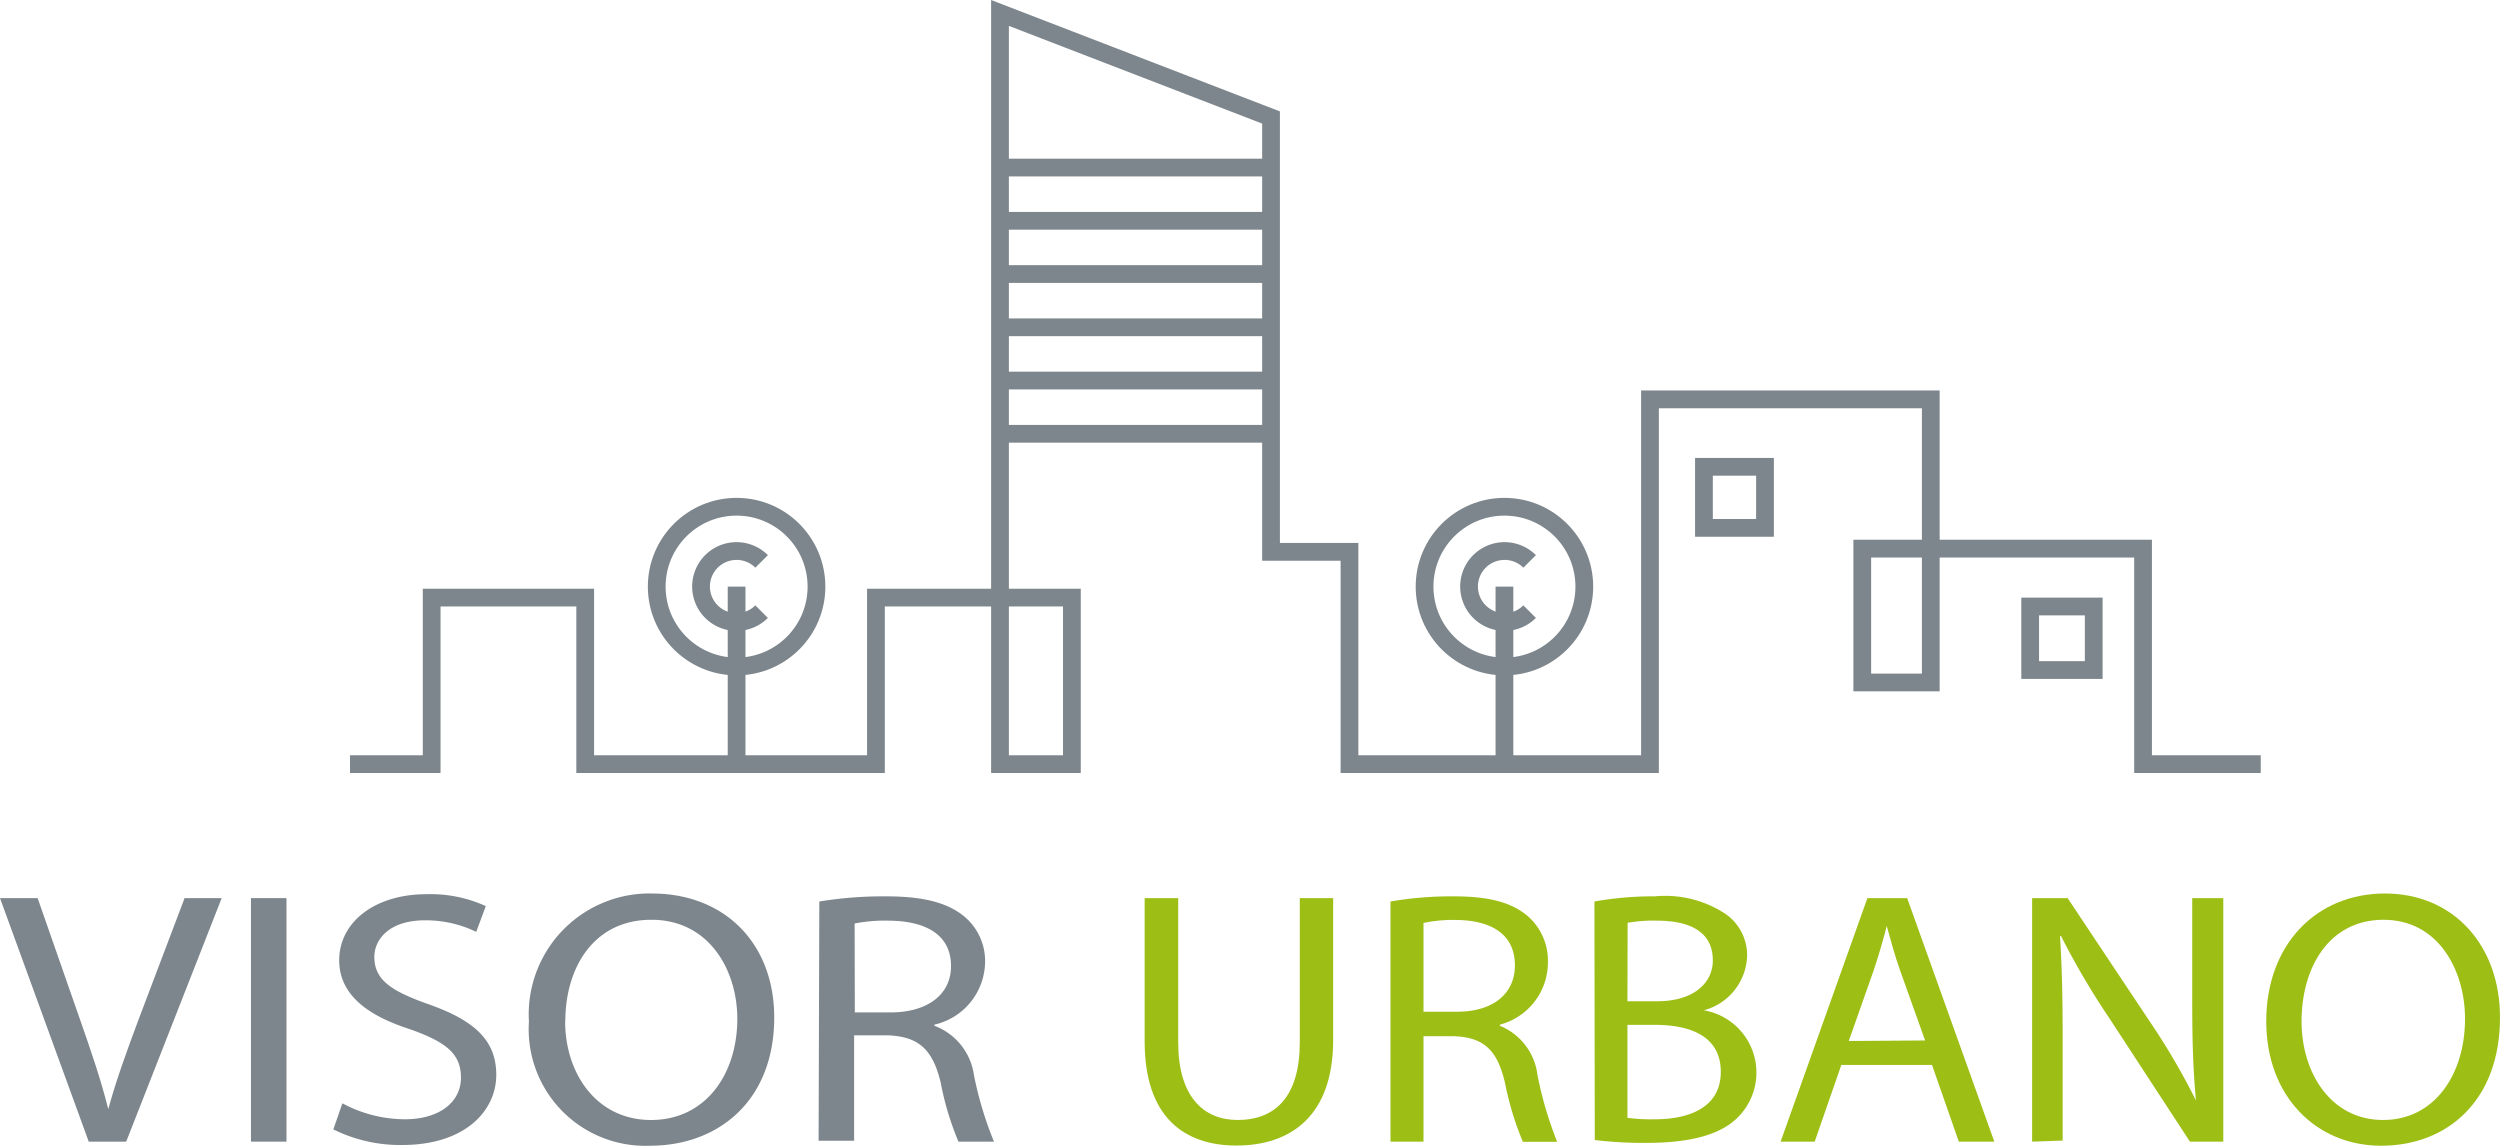 <svg xmlns="http://www.w3.org/2000/svg" viewBox="0 0 140.85 64.55"><defs><style>.cls-1{fill:none;stroke:#7d868c;stroke-miterlimit:10;}.cls-2{fill:#7d868c;}.cls-3{fill:#9dbe15;}</style></defs><title>logo</title><g id="Capa_2" data-name="Capa 2"><g id="Capa_1-2" data-name="Capa 1"><polyline class="cls-1" points="19.72 43.05 24.32 43.05 24.32 33.67 32.97 33.67 32.97 43.05 49.35 43.05 49.35 33.67 60.39 33.67 60.39 43.05 56.34 43.05 56.34 0.73 71.61 6.62 71.61 31.09 76.03 31.09 76.03 43.05 92.96 43.05 92.96 22.5 108.78 22.5 108.78 38.45 104.92 38.45 104.92 30.91 120.74 30.91 120.74 43.05 127.37 43.05"/><rect class="cls-1" x="96" y="26.3" width="3.44" height="3.44"/><rect class="cls-1" x="114.38" y="34.17" width="3.58" height="3.58"/><circle class="cls-1" cx="41.5" cy="33.05" r="4.5"/><circle class="cls-1" cx="84.76" cy="33.05" r="4.5"/><line class="cls-1" x1="41.5" y1="43.05" x2="41.5" y2="33.05"/><line class="cls-1" x1="84.76" y1="43.05" x2="84.76" y2="33.05"/><path class="cls-1" d="M42.91,34.46a2,2,0,1,1,0-2.83"/><path class="cls-1" d="M86.18,34.46a2,2,0,1,1,0-2.83"/><path class="cls-2" d="M5,64.32,0,50.6H2.12l2.36,6.76c.65,1.85,1.22,3.52,1.62,5.13h0c.43-1.59,1.06-3.32,1.73-5.11l2.57-6.78h2.09L7.11,64.32Z"/><path class="cls-2" d="M16.14,50.6V64.32h-2V50.6Z"/><path class="cls-2" d="M19.29,62.16a7.49,7.49,0,0,0,3.51.9c2,0,3.17-1,3.17-2.34s-.81-2-2.86-2.73c-2.48-.79-4-2-4-3.89,0-2.14,2-3.72,4.91-3.72a7.49,7.49,0,0,1,3.35.67l-.54,1.45a6.54,6.54,0,0,0-2.88-.65c-2.07,0-2.86,1.12-2.86,2.06,0,1.28.92,1.91,3,2.65,2.57.9,3.87,2,3.87,4s-1.73,3.95-5.31,3.95a8.5,8.5,0,0,1-3.87-.88Z"/><path class="cls-2" d="M43.62,57.32c0,4.72-3.17,7.23-7,7.23a6.57,6.57,0,0,1-6.82-7,6.81,6.81,0,0,1,7-7.21C40.94,50.38,43.62,53.25,43.62,57.32Zm-11.78.22c0,2.93,1.76,5.56,4.84,5.56s4.86-2.59,4.86-5.7c0-2.73-1.58-5.58-4.84-5.58S31.85,54.53,31.85,57.54Z"/><path class="cls-2" d="M46.16,50.79a22.53,22.53,0,0,1,3.76-.29c2.09,0,3.44.35,4.39,1.12a3.27,3.27,0,0,1,1.19,2.61,3.67,3.67,0,0,1-2.86,3.5v.06a3.48,3.48,0,0,1,2.23,2.77A20.29,20.29,0,0,0,56,64.32H54A16.45,16.45,0,0,1,53,61c-.45-1.89-1.26-2.61-3-2.67H48.12v5.94h-2Zm2,6.25h2c2.09,0,3.42-1,3.42-2.61,0-1.77-1.42-2.54-3.49-2.56a8.87,8.87,0,0,0-1.94.16Z"/><path class="cls-3" d="M66.38,50.6v8.12c0,3.07,1.43,4.38,3.35,4.38,2.14,0,3.5-1.34,3.5-4.38V50.6h1.88v8c0,4.21-2.33,5.94-5.45,5.94-2.95,0-5.17-1.61-5.17-5.86V50.6Z"/><path class="cls-3" d="M78.34,50.79a20.31,20.31,0,0,1,3.57-.29c2,0,3.27.35,4.17,1.12a3.34,3.34,0,0,1,1.13,2.61,3.63,3.63,0,0,1-2.71,3.5v.06a3.44,3.44,0,0,1,2.12,2.77,21.07,21.07,0,0,0,1.11,3.77H85.8a17.09,17.09,0,0,1-1-3.28c-.43-1.89-1.2-2.61-2.89-2.67H80.2v5.94H78.34ZM80.2,57h1.9c2,0,3.25-1,3.25-2.61,0-1.77-1.35-2.54-3.31-2.56A8,8,0,0,0,80.2,52Z"/><path class="cls-3" d="M89.83,50.79a18.87,18.87,0,0,1,3.4-.29,6.17,6.17,0,0,1,4,1,2.83,2.83,0,0,1,1.2,2.42,3.28,3.28,0,0,1-2.44,3v0a3.56,3.56,0,0,1,1.75,6.19c-1,.87-2.63,1.28-5,1.28a22.88,22.88,0,0,1-2.89-.16Zm1.86,5.62h1.69c2,0,3.12-1,3.12-2.3,0-1.61-1.28-2.24-3.16-2.24a8.37,8.37,0,0,0-1.64.12Zm0,6.57a10.43,10.43,0,0,0,1.56.08c1.92,0,3.7-.67,3.7-2.67s-1.69-2.65-3.72-2.65H91.69Z"/><path class="cls-3" d="M103.74,60l-1.5,4.32h-1.92l4.89-13.72h2.24l4.91,13.72h-2L108.85,60Zm4.72-1.38-1.41-3.95c-.32-.9-.53-1.71-.75-2.5h0c-.21.81-.45,1.65-.73,2.48l-1.41,4Z"/><path class="cls-3" d="M114.49,64.32V50.6h2l4.62,6.94A38.32,38.32,0,0,1,123.72,62l0,0c-.17-1.83-.21-3.5-.21-5.64V50.6h1.75V64.32h-1.88l-4.57-7a43.1,43.1,0,0,1-2.69-4.58l-.06,0c.11,1.73.15,3.38.15,5.66v5.86Z"/><path class="cls-3" d="M140.85,57.32c0,4.72-3,7.23-6.69,7.23s-6.48-2.81-6.48-7c0-4.36,2.84-7.21,6.69-7.21S140.85,53.25,140.85,57.32Zm-11.18.22c0,2.93,1.67,5.56,4.59,5.56s4.62-2.59,4.62-5.7c0-2.73-1.5-5.58-4.59-5.58S129.67,54.53,129.67,57.54Z"/><line class="cls-1" x1="56.34" y1="9.44" x2="71.61" y2="9.44"/><line class="cls-1" x1="56.34" y1="12.44" x2="71.61" y2="12.44"/><line class="cls-1" x1="56.34" y1="15.44" x2="71.61" y2="15.44"/><line class="cls-1" x1="56.34" y1="18.44" x2="71.61" y2="18.44"/><line class="cls-1" x1="56.34" y1="21.44" x2="71.61" y2="21.44"/><line class="cls-1" x1="56.34" y1="24.44" x2="71.61" y2="24.44"/></g></g></svg>
